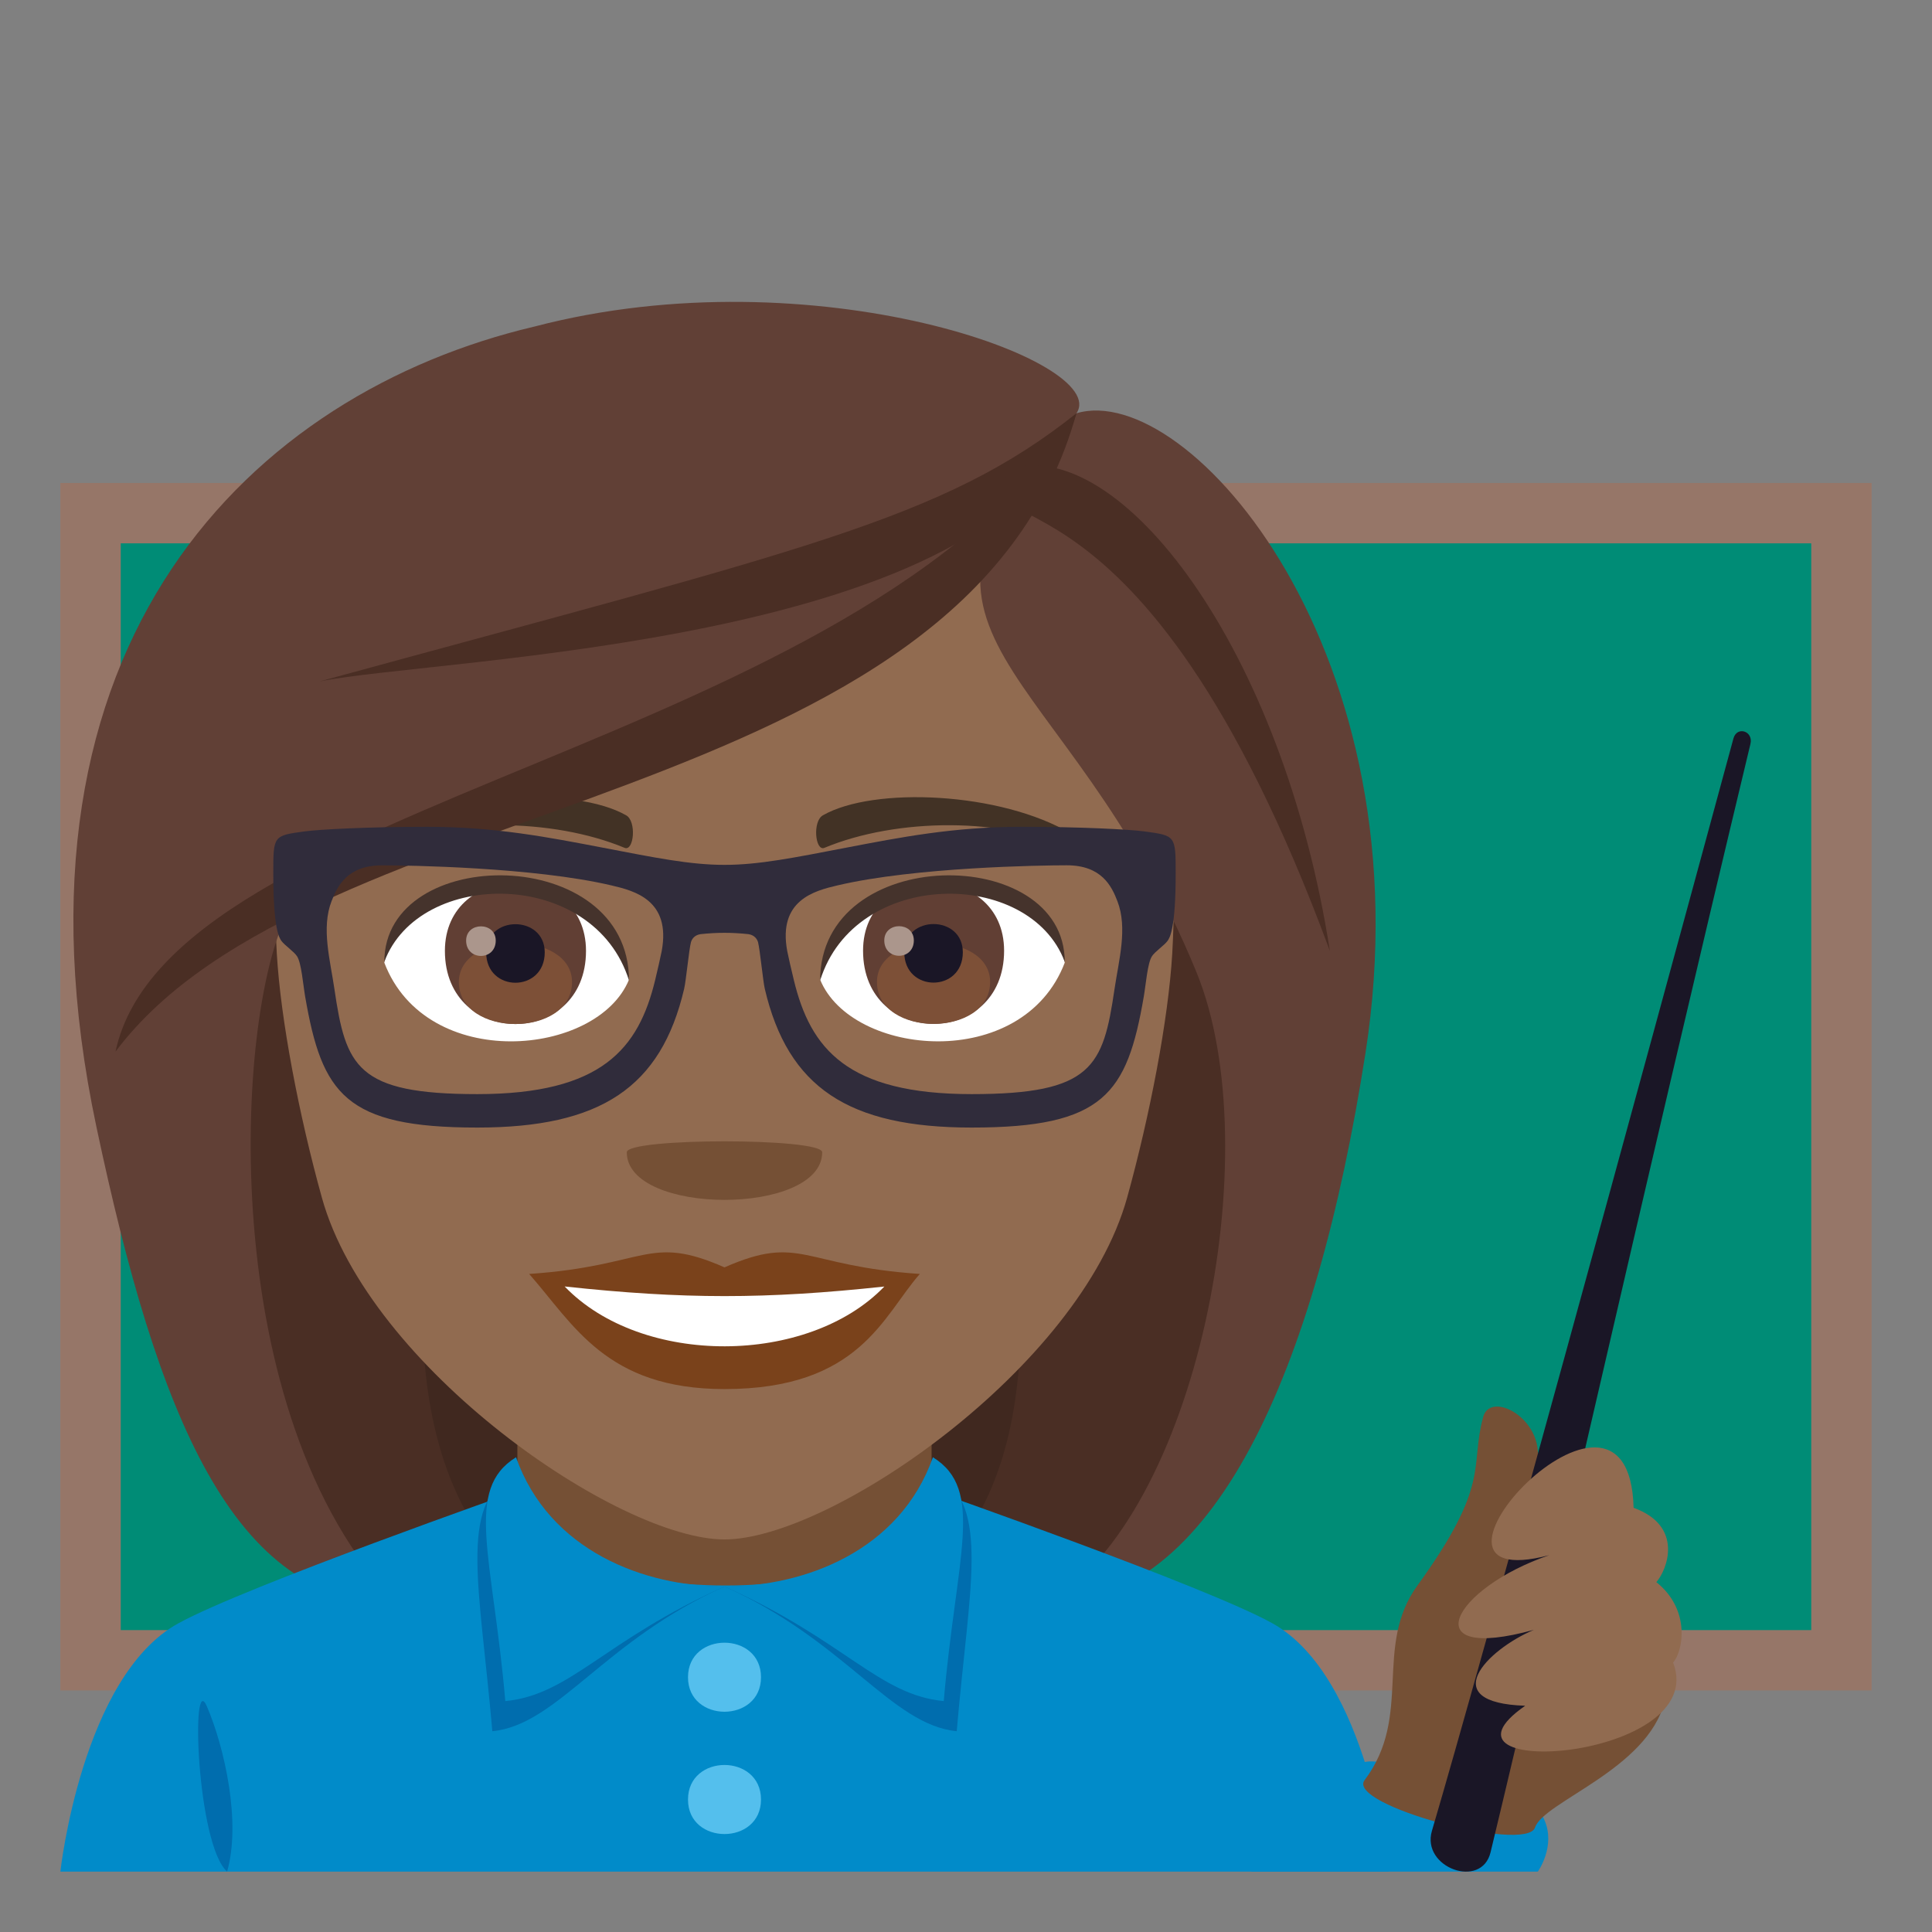 <?xml version="1.0" encoding="utf-8"?>
<!-- Generator: Adobe Illustrator 19.0.0, SVG Export Plug-In . SVG Version: 6.00 Build 0)  -->
<svg version="1.1" id="Layer_1" xmlns="http://www.w3.org/2000/svg" xmlns:xlink="http://www.w3.org/1999/xlink" x="0px" y="0px"
	 width="64px" height="64px" viewBox="0 0 64 64" enable-background="new 0 0 64 64" xml:space="preserve">
<rect x="0" y="0" width="64" height="64" fill="#808080" stroke="none"/>
<rect x="2" y="15.999" fill="#967668" width="60" height="40"/>
<rect x="4" y="17.999" fill="#008C76" width="56" height="36"/>
<path fill="#40281F" d="M12.385,20.248c-7.83,33.609-7.113,32.89,9.369,32.89C12.633,46.755,30.105,19.791,12.385,20.248z"/>
<path fill="#4A2E24" d="M9.561,19.727c-5.715,25.534-0.785,32.093,3.592,33.41h5.018C6.434,44.867,24.781,19.225,9.561,19.727z"/>
<path fill="#40281F" d="M35.422,20.247c7.83,33.609,7.113,32.89-9.369,32.89C34.439,48.015,17.699,19.789,35.422,20.247z"/>
<path fill="#4A2E24" d="M38.244,19.726c8.353,23.231-0.018,32.334-3.592,33.41h-5.016C41.375,45.542,23.027,19.223,38.244,19.726z"
	/>
<path fill="#755035" d="M17.139,52.123c0,5.17,13.721,5.17,13.721,0c0-3.156,0-4.777,0-4.777H17.139
	C17.139,47.345,17.139,48.048,17.139,52.123z"/>
<path fill="#916B50" d="M24,12.17c-10.434,0-15.459,8.497-14.83,19.422c0.127,2.196,0.738,5.364,1.492,8.079
	C12.227,45.314,20.484,50.996,24,50.996c3.514,0,11.773-5.682,13.338-11.324c0.752-2.715,1.363-5.883,1.494-8.079
	C39.459,20.667,34.436,12.17,24,12.17z"/>
<path fill="#FFFFFF" d="M35.271,31.89c-1.395,3.648-7.066,3.114-8.104,0.559C27.955,28.347,34.506,27.996,35.271,31.89z"/>
<path fill="#FFFFFF" d="M12.731,31.89c1.393,3.648,7.066,3.115,8.106,0.559C20.047,28.347,13.498,27.996,12.731,31.89z"/>
<path fill="#7A421B" d="M24,41.983c-2.535-1.114-2.557-0.046-6.471,0.218c1.471,1.668,2.551,3.814,6.469,3.814
	c4.496,0,5.256-2.438,6.473-3.814C26.555,41.937,26.537,40.869,24,41.983z"/>
<path fill="#FFFFFF" d="M18.705,42.616c2.557,2.66,8.066,2.625,10.59,0.002C25.361,43.041,22.641,43.041,18.705,42.616z"/>
<path fill="#423225" d="M35.498,27.624c-2.35-1.4-6.566-1.572-8.236-0.617c-0.354,0.192-0.258,1.205,0.047,1.079
	c2.381-0.992,6.006-1.041,8.24,0.104C35.848,28.341,35.854,27.828,35.498,27.624z"/>
<path fill="#423225" d="M12.502,27.624c2.35-1.4,6.566-1.572,8.238-0.617c0.354,0.192,0.26,1.205-0.049,1.079
	c-2.381-0.992-6.004-1.043-8.238,0.104C12.152,28.341,12.149,27.828,12.502,27.624z"/>
<path fill="#755035" d="M27.236,38.17c0,2.104-6.473,2.104-6.473,0C20.764,37.687,27.236,37.687,27.236,38.17z"/>
<path fill="#614036" d="M35.658,13.69c-7.314,7.497-0.332,7.981,3.979,18.521c2.416,5.905,0.023,18.025-4.984,20.927
	c5.551,0,8.932-7.685,10.58-18.253C47.291,21.677,39.375,12.586,35.658,13.69z"/>
<path fill="#614036" d="M17.699,10.819C8.422,13.001-0.227,21.201,3.195,37.334c2.02,9.538,4.51,15.803,9.957,15.803
	C7.08,46.847,7.793,33.582,9.52,30.28c8.801-5.236,23.852-9.203,26.139-16.59C36.82,11.985,26.983,8.386,17.699,10.819z"/>
<path fill="#4A2E24" d="M10.592,22.572c3.924-0.796,22.691-1.171,25.066-8.882C31.223,17.225,26.627,18.188,10.592,22.572z"/>
<path fill="#4A2E24" d="M3.826,34.837c6.584-8.784,28.144-7.814,31.832-21.147C28.498,24.88,5.627,26.394,3.826,34.837z"/>
<path fill="#4A2E24" d="M33.488,15.518c-1.697,2.676,4.205-1.257,10.566,15.983C42.486,21.422,37.109,14.483,33.488,15.518z"/>
<path fill="#613F34" d="M28.59,31.494c0,3.231,4.672,3.231,4.672,0C33.262,28.495,28.59,28.495,28.59,31.494z"/>
<path fill="#7D5037" d="M29.051,32.527c0,1.854,3.748,1.854,3.748,0C32.799,30.808,29.051,30.808,29.051,32.527z"/>
<path fill="#1A1626" d="M29.955,31.544c0,1.342,1.94,1.342,1.94,0C31.895,30.299,29.955,30.299,29.955,31.544z"/>
<path fill="#AB968C" d="M29.293,31.153c0,0.678,0.979,0.678,0.979,0C30.271,30.524,29.293,30.524,29.293,31.153z"/>
<path fill="#613F34" d="M14.738,31.499c0,3.23,4.674,3.23,4.674,0C19.412,28.499,14.738,28.499,14.738,31.499z"/>
<path fill="#7D5037" d="M15.201,32.532c0,1.854,3.748,1.854,3.748,0C18.949,30.812,15.201,30.812,15.201,32.532z"/>
<path fill="#1A1626" d="M16.105,31.549c0,1.341,1.94,1.341,1.94,0C18.045,30.304,16.105,30.304,16.105,31.549z"/>
<path fill="#AB968C" d="M15.441,31.158c0,0.678,0.981,0.678,0.981,0C16.422,30.529,15.441,30.529,15.441,31.158z"/>
<path fill="#45332C" d="M35.271,31.862c0-3.919-8.104-3.919-8.104,0.621C28.324,28.757,34.113,28.757,35.271,31.862z"/>
<path fill="#45332C" d="M12.731,31.862c0-3.919,8.106-3.919,8.106,0.62C19.678,28.756,13.887,28.756,12.731,31.862z"/>
<path fill="#302C3B" d="M37.914,27.542c-0.514-0.069-2.125-0.153-4.078-0.153c-2.24,0-4.027,0.351-5.787,0.688
	C26.301,28.413,25.137,28.65,24,28.65c-1.139,0-2.301-0.237-4.049-0.573c-1.762-0.337-3.549-0.688-5.789-0.688
	c-1.953,0-3.564,0.084-4.078,0.153c-1.031,0.14-1.031,0.14-1.031,1.384c0,1.82,0.191,2.136,0.271,2.245
	c0.109,0.148,0.416,0.351,0.516,0.507c0.146,0.227,0.199,0.931,0.269,1.338c0.557,3.22,1.324,4.336,5.703,4.336
	c4.078,0,6.086-1.325,6.852-4.6c0.059-0.245,0.16-1.29,0.223-1.533c0.025-0.096,0.105-0.241,0.318-0.274
	c0.281-0.03,0.539-0.044,0.795-0.044c0.256,0,0.512,0.014,0.795,0.044c0.211,0.033,0.293,0.179,0.318,0.274
	c0.061,0.243,0.164,1.288,0.221,1.533c0.766,3.274,2.774,4.6,6.854,4.6c4.379,0,5.146-1.116,5.701-4.336
	c0.07-0.407,0.123-1.11,0.27-1.338c0.1-0.156,0.406-0.359,0.516-0.507c0.08-0.109,0.271-0.425,0.271-2.245
	C38.945,27.682,38.945,27.682,37.914,27.542z M21.92,31.505c-0.055,0.264-0.123,0.57-0.217,0.96
	c-0.549,2.269-1.762,3.779-5.891,3.779c-4.002,0-4.357-0.914-4.734-3.481c-0.139-0.957-0.441-2.017-0.096-2.908
	c0.191-0.495,0.519-1.19,1.678-1.19c0.846,0,5.027,0.061,7.602,0.667C21.012,29.508,22.233,29.817,21.92,31.505z M36.92,32.763
	c-0.377,2.567-0.732,3.481-4.732,3.481c-4.131,0-5.344-1.51-5.891-3.779c-0.096-0.39-0.164-0.696-0.219-0.96
	c-0.313-1.689,0.908-1.997,1.66-2.174c2.572-0.606,6.754-0.667,7.6-0.667c1.158,0,1.488,0.695,1.678,1.19
	C37.361,30.747,37.061,31.806,36.92,32.763z"/>
<path fill="#018BC9" d="M5.904,53.777c2.197-1.214,11.33-4.418,11.33-4.418c0,4.217,13.604,4.217,13.604,0
	c0,0,9.123,3.196,11.311,4.414C45.328,55.539,46,61.999,46,61.999H2C2,61.999,2.709,55.533,5.904,53.777"/>
<path fill="#006DAE" d="M7.523,61.999c0.469-1.629-0.082-4.106-0.668-5.469C6.313,55.259,6.518,61.105,7.523,61.999"/>
<path fill="#006DAE" d="M24,52.556c-2.642,0-5.969-0.592-7.07-3.701c-1.732,1.07-1.035,3.701-0.621,8.494
	C18.473,57.138,20.004,54.345,24,52.556z"/>
<path fill="#018BC9" d="M24,52.556c-2.642,0-5.807-1.172-6.906-4.282c-1.73,1.07-0.769,3.285-0.355,8.077
	C18.902,56.142,20.004,54.345,24,52.556z"/>
<path fill="#006DAE" d="M24.002,52.556c2.641,0,5.969-0.592,7.068-3.701c1.732,1.07,1.033,3.701,0.623,8.494
	C29.527,57.138,27.998,54.345,24.002,52.556z"/>
<path fill="#018BC9" d="M24.002,52.556c2.641,0,5.803-1.172,6.902-4.282c1.734,1.07,0.77,3.285,0.359,8.077
	C29.098,56.142,27.998,54.345,24.002,52.556z"/>
<path fill="#54BFED" d="M22.791,55.56c0,1.525,2.418,1.525,2.418,0C25.209,54.035,22.791,54.035,22.791,55.56z"/>
<path fill="#54BFED" d="M22.791,59.613c0,1.523,2.418,1.523,2.418,0C25.209,58.085,22.791,58.085,22.791,59.613z"/>
<path fill="#018BC9" d="M50.943,61.999h-9.494c0,0,2.467-3.709,4-3.65C53.352,58.648,50.943,61.999,50.943,61.999z"/>
<path fill="#755035" d="M49.131,46.943c0.275-1.021,2.531,0.359,1.584,2.049c-0.383,0.682,4.74,6.136,4.424,7.381
	c-0.566,2.24-4.002,3.31-4.289,4.165c-0.287,0.854-6.27-0.745-5.646-1.569c1.611-2.136,0.281-4.418,1.75-6.447
	C49.408,49.132,48.678,48.615,49.131,46.943z"/>
<path fill="#1A1626" d="M57.986,24.641c0.101-0.425-0.449-0.6-0.564-0.177c-3.199,11.794-8.326,30.554-9.988,36.186
	c-0.359,1.221,1.645,1.945,1.943,0.709C51.525,52.453,54.242,40.248,57.986,24.641z"/>
<path fill="#916B50" d="M54.115,49.947c1.67,0.606,1.117,2.049,0.754,2.463c1.168,0.939,0.869,2.323,0.555,2.663
	c1.248,3.254-8.498,3.936-4.9,1.432c-2.969-0.096-1.285-1.849,0.289-2.515c-4.01,1.105-2.705-1.377,0.508-2.473
	C45.813,52.966,53.971,44.142,54.115,49.947z"/>
</svg>
